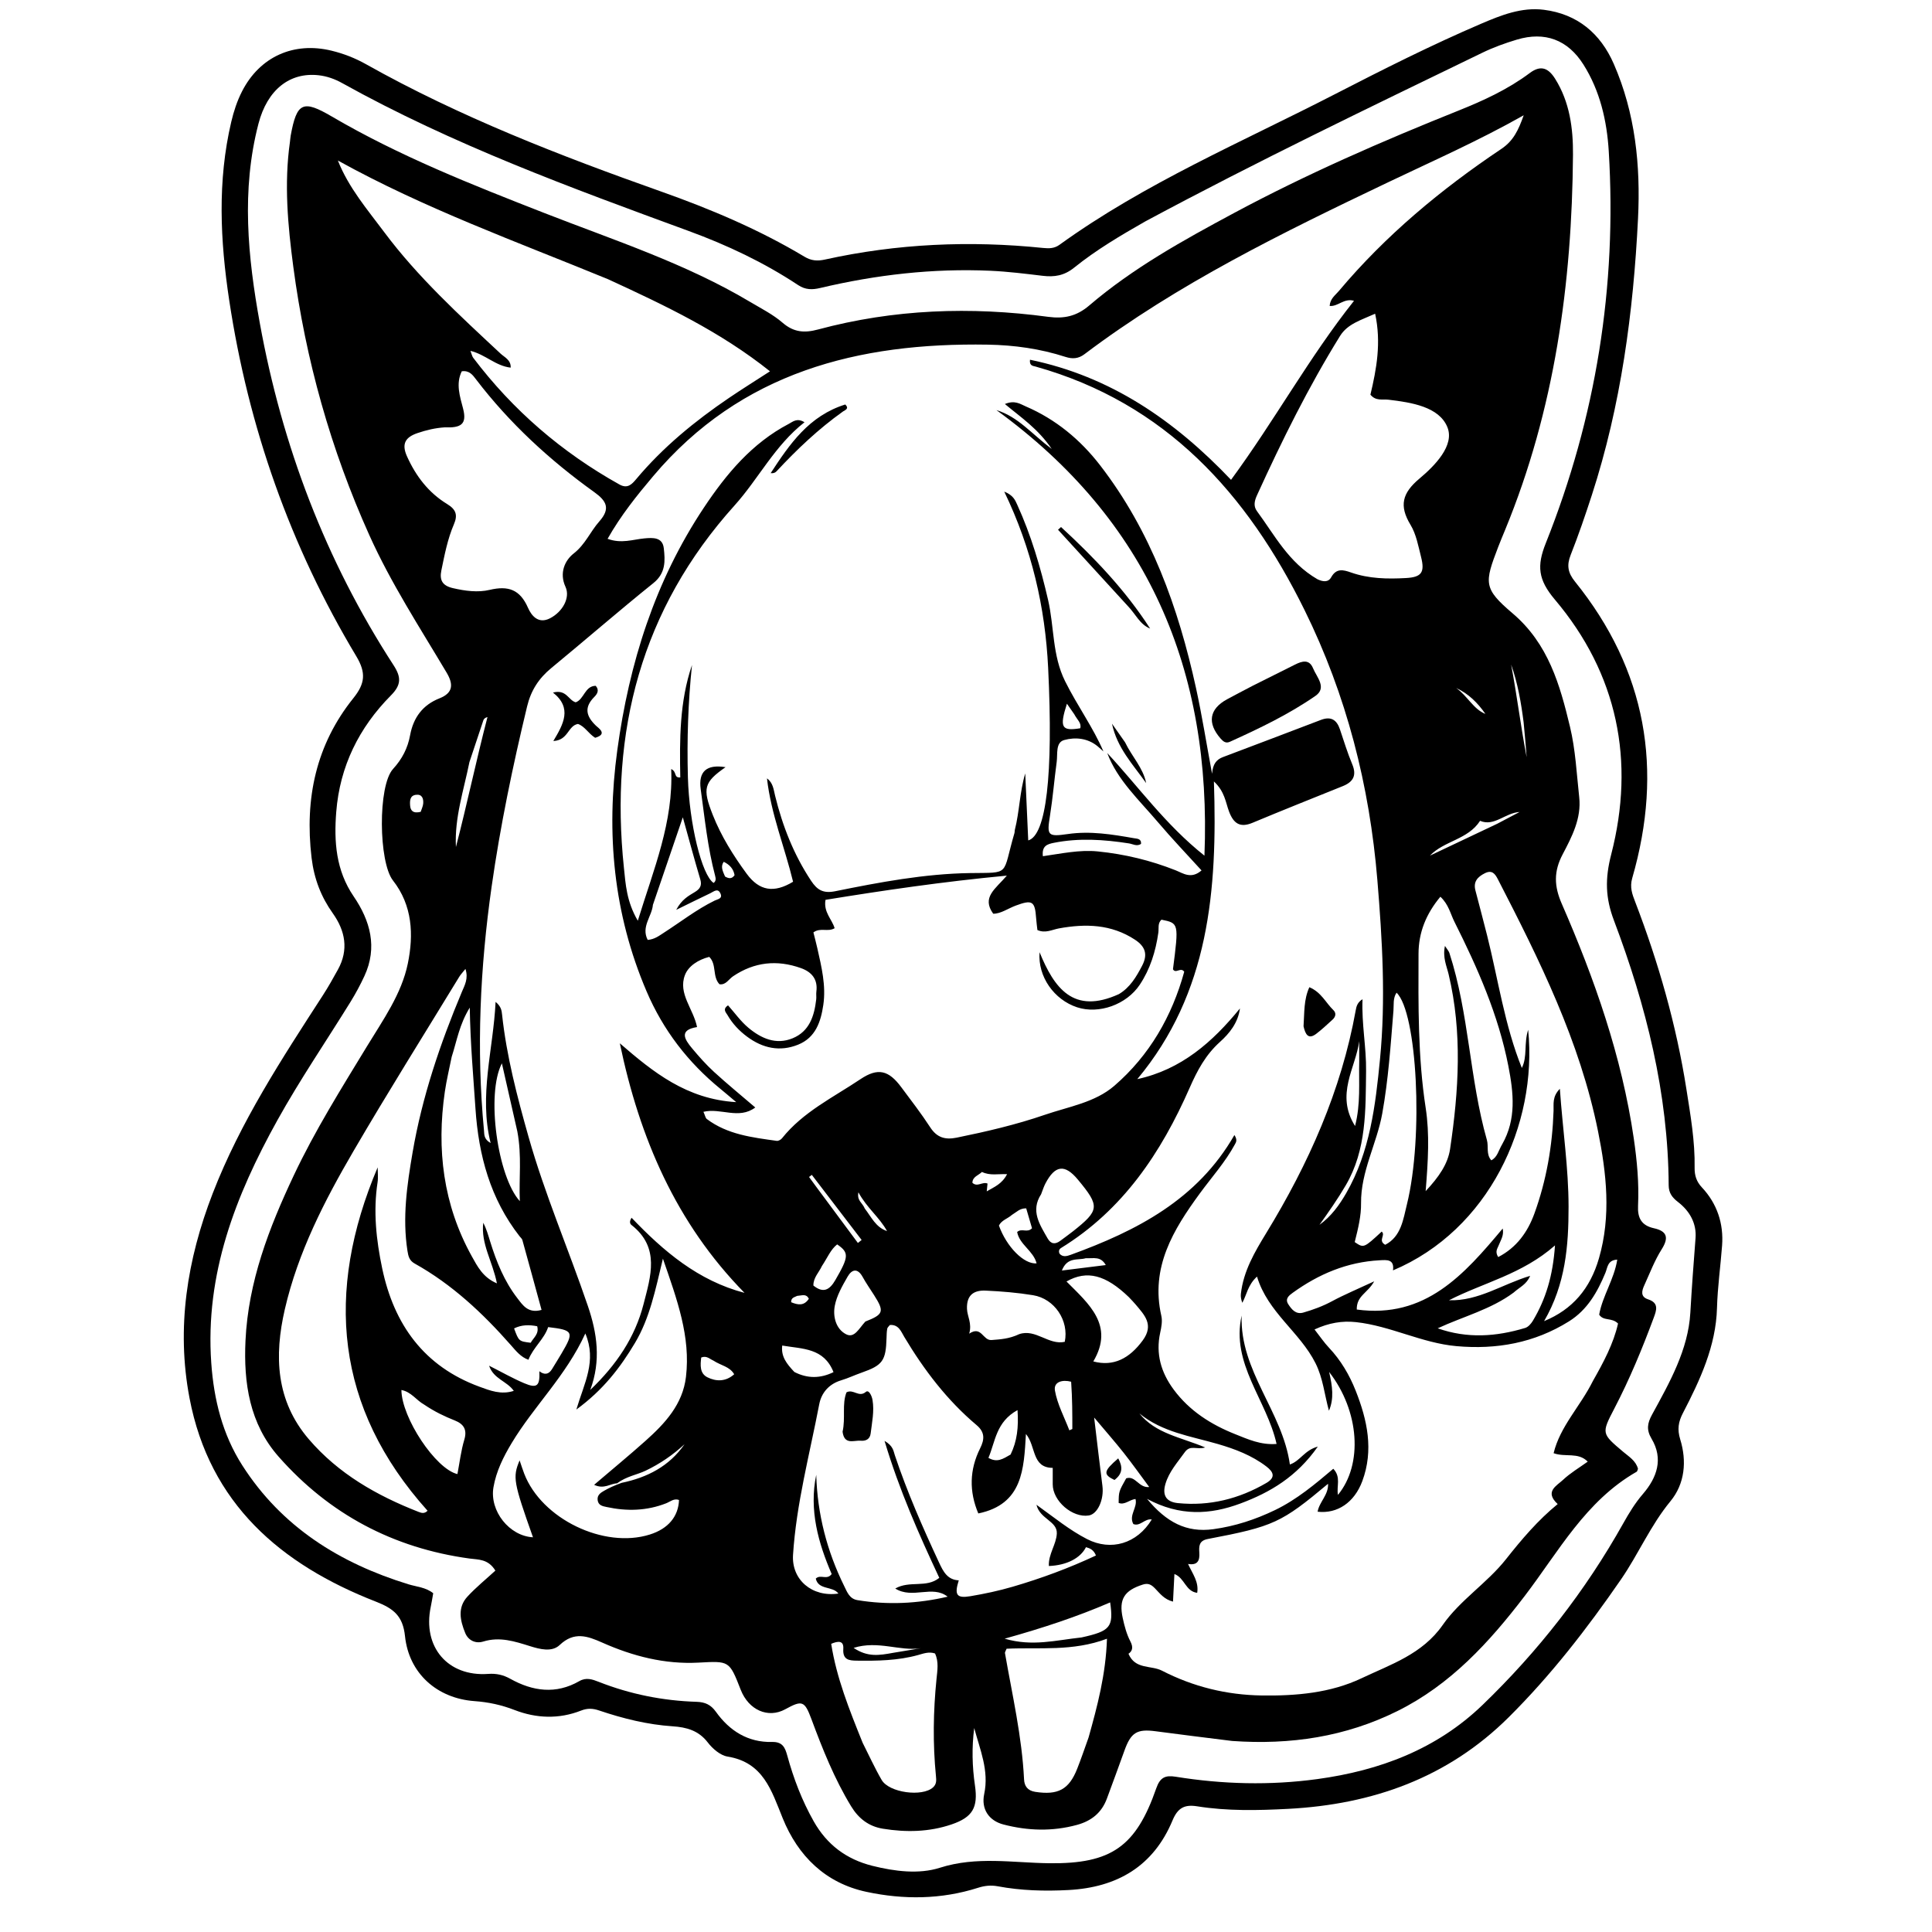 <svg version="1.1" id="Layer_1" xmlns="http://www.w3.org/2000/svg" xmlns:xlink="http://www.w3.org/1999/xlink" x="0px" y="0px"
	 width="100%" viewBox="0 0 624 624" enable-background="new 0 0 624 624" xml:space="preserve">
<path fill="#000000" opacity="1" stroke="none" 
	d="
M100.634,277.076 
	C98.346,257.791 102.128,240.435 114.138,225.479 
	C117.921,220.769 118.291,217.31 115.067,211.937 
	C93.734,176.381 80.219,137.926 74.025,96.944 
	C71.124,77.748 70.184,58.505 74.69,39.364 
	C75.493,35.951 76.577,32.628 78.18,29.496 
	C83.898,18.321 94.847,13.401 107.058,16.364 
	C110.988,17.317 114.695,18.762 118.186,20.724 
	C148.523,37.77 180.809,50.267 213.508,61.855 
	C229.537,67.534 245.198,74.142 259.836,82.915 
	C262.019,84.224 263.994,84.371 266.437,83.831 
	C289.734,78.678 313.27,77.651 336.976,80.093 
	C338.861,80.287 340.557,80.248 342.19,79.069 
	C369.788,59.138 401.061,45.913 431.102,30.447 
	C446.655,22.441 462.28,14.563 478.368,7.668 
	C484.812,4.907 491.456,2.256 498.611,3.157 
	C509.445,4.521 516.91,10.769 521.227,20.65 
	C528.183,36.576 529.899,53.464 529.051,70.549 
	C527.545,100.895 523.556,130.893 514.124,159.938 
	C512.016,166.431 509.797,172.9 507.293,179.248 
	C505.968,182.606 506.392,184.999 508.697,187.856 
	C531.79,216.471 537.298,248.603 527.178,283.624 
	C526.322,286.587 527.194,288.834 528.124,291.258 
	C535.665,310.905 541.43,331.046 544.689,351.847 
	C546.001,360.22 547.479,368.613 547.33,377.146 
	C547.287,379.619 547.926,381.638 549.654,383.478 
	C554.607,388.75 556.731,395.219 556.202,402.283 
	C555.698,409.019 554.744,415.682 554.555,422.493 
	C554.218,434.727 549.097,445.729 543.537,456.422 
	C542.086,459.213 541.68,461.662 542.677,464.88 
	C544.849,471.898 544.187,479.217 539.531,484.858 
	C533.089,492.663 529.206,501.919 523.546,510.131 
	C512.65,525.942 500.947,541.058 487.3,554.626 
	C467.588,574.224 443.277,582.794 416.091,584.225 
	C406.288,584.742 396.42,584.965 386.656,583.403 
	C382.653,582.763 380.414,583.846 378.717,587.929 
	C372.564,602.727 360.878,609.601 345.119,610.443 
	C337.421,610.855 329.807,610.642 322.244,609.233 
	C320.026,608.82 318.005,609.047 315.888,609.721 
	C304.006,613.506 291.875,613.6 279.845,611.032 
	C266.584,608.2 257.739,599.444 252.798,587.258 
	C249.153,578.268 246.535,569.219 234.99,567.34 
	C232.638,566.958 230.134,564.789 228.587,562.766 
	C225.624,558.89 221.663,557.857 217.297,557.567 
	C209.083,557.022 201.191,555.052 193.44,552.433 
	C191.462,551.764 189.72,551.681 187.687,552.482 
	C180.543,555.296 173.219,555.02 166.199,552.3 
	C161.955,550.657 157.789,549.758 153.257,549.43 
	C141.146,548.553 132.067,540.456 130.81,528.461 
	C130.123,521.899 127.12,519.53 121.37,517.286 
	C90.655,505.298 67.706,485.641 61.214,451.572 
	C56.894,428.899 60.43,406.818 68.705,385.43 
	C77.609,362.416 91.049,341.92 104.354,321.349 
	C106.071,318.694 107.614,315.922 109.145,313.153 
	C112.688,306.744 111.508,300.63 107.494,294.989 
	C103.725,289.694 101.462,283.918 100.634,277.076 
M369.948,71.489 
	C361.983,76.028 354.065,80.694 346.931,86.446 
	C343.717,89.037 340.56,89.537 336.772,89.082 
	C331.157,88.409 325.527,87.705 319.884,87.452 
	C301.295,86.62 282.976,88.744 264.892,93.019 
	C262.38,93.612 260.161,93.652 257.788,92.08 
	C246.762,84.775 234.839,79.15 222.467,74.616 
	C184.294,60.623 146.124,46.661 110.455,26.806 
	C108.138,25.516 105.609,24.609 102.908,24.307 
	C93.623,23.271 86.346,28.929 83.474,39.974 
	C77.889,61.452 80.033,83.003 83.916,104.375 
	C91.109,143.964 105.146,180.995 127.102,214.836 
	C129.641,218.749 129.622,221.214 126.253,224.614 
	C115.958,235.005 109.754,247.511 108.598,262.253 
	C107.844,271.862 108.49,281.105 114.234,289.53 
	C119.577,297.369 122.003,305.966 117.702,315.235 
	C116.374,318.097 114.87,320.898 113.211,323.582 
	C105.329,336.332 96.865,348.719 89.577,361.842 
	C76.035,386.223 66.204,411.56 68.234,440.208 
	C69.074,452.049 71.851,463.28 78.264,473.3 
	C90.999,493.199 109.753,504.883 131.92,511.698 
	C134.58,512.516 137.488,512.647 139.92,514.585 
	C139.654,516.071 139.429,517.535 139.126,518.982 
	C136.413,531.918 144.616,541.58 157.673,540.641 
	C160.3,540.451 162.516,540.941 164.8,542.214 
	C172.076,546.266 179.556,547.312 187.128,542.96 
	C189.315,541.703 191.298,542.384 193.335,543.187 
	C203.508,547.196 214.08,549.312 224.987,549.654 
	C227.715,549.74 229.578,550.572 231.229,552.882 
	C235.629,559.039 241.591,562.81 249.367,562.62 
	C252.781,562.537 253.575,564.471 254.275,567.025 
	C256.309,574.437 259.028,581.569 262.831,588.284 
	C267.097,595.817 273.38,600.531 281.768,602.627 
	C289.013,604.438 296.802,605.403 303.539,603.258 
	C315.45,599.467 327.087,601.65 338.897,601.79 
	C358.974,602.028 366.906,596.399 373.464,577.552 
	C374.69,574.031 376.427,573.318 379.702,573.847 
	C394.921,576.301 410.215,576.695 425.491,574.61 
	C445.581,571.868 463.98,564.984 478.829,550.672 
	C496.801,533.352 512.051,513.842 524.27,492.035 
	C526.146,488.687 528.092,485.48 530.626,482.534 
	C535.159,477.264 537.324,471.224 533.418,464.67 
	C531.698,461.784 532.072,459.656 533.576,456.904 
	C539.257,446.51 545.255,435.967 545.949,423.957 
	C546.413,415.92 547.001,407.907 547.627,399.883 
	C547.996,395.15 545.754,391.138 541.952,388.216 
	C540.129,386.816 538.966,385.33 538.953,382.848 
	C538.795,353.141 531.679,324.81 521.262,297.259 
	C518.506,289.97 518.367,283.801 520.384,275.984 
	C528.176,245.784 522.458,217.629 502.177,193.635 
	C496.74,187.202 496.342,182.745 499.259,175.437 
	C515.474,134.821 522.262,92.542 519.6,48.868 
	C519,39.036 516.796,29.364 511.42,20.847 
	C506.35,12.817 498.951,10.095 489.928,12.795 
	C486.111,13.936 482.313,15.313 478.733,17.05 
	C442.465,34.638 406.118,52.07 369.948,71.489 
z"/>
<path fill="#000000" opacity="1" stroke="none" 
	d="
M397.938,562.296 
	C389.389,561.236 381.295,560.228 373.21,559.158 
	C367.208,558.364 365.266,559.568 363.171,565.421 
	C361.32,570.594 359.411,575.746 357.51,580.901 
	C355.818,585.488 352.518,588.137 347.81,589.416 
	C339.868,591.572 331.979,591.324 324.112,589.282 
	C319.383,588.054 316.843,584.294 317.88,579.42 
	C319.493,571.843 316.508,565.115 314.656,558.121 
	C313.843,564.341 313.992,570.519 314.895,576.687 
	C315.941,583.827 314.114,586.933 307.375,589.239 
	C300.105,591.725 292.639,591.854 285.15,590.637 
	C280.645,589.904 277.333,587.403 274.901,583.406 
	C269.493,574.522 265.68,564.952 262.079,555.258 
	C259.864,549.295 259.072,549.072 253.616,552.063 
	C248.08,555.097 241.803,552.341 239.229,545.747 
	C235.538,536.288 235.548,536.47 225.541,536.998 
	C214.678,537.572 204.379,534.916 194.514,530.528 
	C189.764,528.414 185.442,526.866 180.779,531.298 
	C178.264,533.689 174.409,532.683 171.182,531.674 
	C166.236,530.127 161.403,528.542 156.071,530.19 
	C153.677,530.931 151.262,529.892 150.255,527.424 
	C148.636,523.461 147.678,519.238 150.975,515.67 
	C153.762,512.653 156.99,510.043 159.999,507.275 
	C157.643,503.453 154.493,503.767 151.623,503.374 
	C127.026,500.001 106.373,489.053 89.989,470.476 
	C80.598,459.829 78.646,446.677 79.29,432.994 
	C80.185,413.968 86.866,396.631 94.872,379.661 
	C101.714,365.158 110.211,351.612 118.522,337.948 
	C123.714,329.413 129.699,321.054 131.724,311.183 
	C133.622,301.926 133.252,292.452 126.91,284.364 
	C122.294,278.476 121.986,253.787 126.946,248.36 
	C129.916,245.111 131.694,241.604 132.454,237.472 
	C133.505,231.759 136.526,227.688 141.944,225.549 
	C146.479,223.759 146.419,220.9 144.244,217.239 
	C135.565,202.636 126.271,188.376 119.278,172.826 
	C106.825,145.136 98.712,116.21 94.726,86.127 
	C92.952,72.733 91.731,59.309 93.651,45.808 
	C93.745,45.149 93.767,44.477 93.886,43.823 
	C95.856,32.981 97.873,32.184 107.192,37.642 
	C128.982,50.404 152.381,59.643 175.827,68.804 
	C198.304,77.588 221.372,85.047 242.266,97.503 
	C245.841,99.634 249.649,101.544 252.763,104.236 
	C256.365,107.349 259.812,107.601 264.21,106.419 
	C288.676,99.84 313.52,98.963 338.537,102.329 
	C343.653,103.018 347.709,102.163 351.805,98.662 
	C365.947,86.574 382.158,77.605 398.468,68.852 
	C421.991,56.229 446.42,45.587 471.182,35.673 
	C479.242,32.447 487.113,28.803 494.106,23.572 
	C497.735,20.857 500.158,22.066 502.287,25.459 
	C507.002,32.976 508.109,41.485 508.045,49.963 
	C507.731,91.577 502.115,132.289 486.145,171.098 
	C485.384,172.947 484.604,174.788 483.889,176.655 
	C479.438,188.285 479.05,190.033 488.519,198.078 
	C500.104,207.921 503.826,221.179 507.085,234.758 
	C508.859,242.151 509.226,249.894 510.058,257.498 
	C510.806,264.332 507.684,270.278 504.698,275.954 
	C501.785,281.492 501.94,286.207 504.418,291.889 
	C515.027,316.213 523.794,341.16 527.66,367.573 
	C528.722,374.828 529.408,382.136 529.058,389.477 
	C528.873,393.366 530.155,395.813 534.177,396.697 
	C538.322,397.609 539.132,399.645 536.7,403.481 
	C534.401,407.108 532.86,411.222 531.062,415.157 
	C530.253,416.928 529.776,418.837 532.294,419.657 
	C535.887,420.826 535.022,423.186 534.105,425.656 
	C530.391,435.658 526.321,445.498 521.38,454.973 
	C517.188,463.012 517.295,463.013 524.238,468.89 
	C526.103,470.468 528.363,471.797 529.039,474.395 
	C528.88,474.762 528.836,475.214 528.608,475.345 
	C512.146,484.745 503.397,501.143 492.449,515.477 
	C481.003,530.463 468.495,544.128 451.308,552.655 
	C434.614,560.938 416.862,563.634 397.938,562.296 
M199.275,479.098 
	C197.11,479.146 195.114,481.103 191.89,479.568 
	C197.754,474.564 203.228,470.062 208.509,465.344 
	C214.796,459.726 220.505,453.589 221.554,444.707 
	C223.087,431.725 218.73,419.861 214.111,406.528 
	C211.642,416.803 209.834,425.781 205.085,433.742 
	C200.349,441.682 194.85,448.906 186.151,455.254 
	C188.697,446.665 192.809,439.599 189.052,430.687 
	C182.817,444.367 172.444,454.13 165.255,466.098 
	C162.589,470.536 160.271,475.174 159.382,480.339 
	C158.061,488.018 164.513,496.121 172.145,496.517 
	C165.814,478.65 165.545,477.146 167.821,471.676 
	C168.351,473.211 168.789,474.62 169.319,475.992 
	C174.954,490.575 195.04,500.29 209.881,495.625 
	C215.784,493.769 219.106,489.844 219.307,484.464 
	C217.666,483.858 216.459,485.027 215.122,485.549 
	C208.857,487.994 202.458,488.147 195.969,486.745 
	C194.701,486.471 193.257,486.261 193.03,484.531 
	C192.813,482.879 193.993,482.131 195.146,481.473 
	C196.719,480.574 198.369,479.809 200.77,478.93 
	C209.059,477.211 216.16,473.575 221.091,466.455 
	C217.337,469.926 213.18,472.777 208.515,475.005 
	C205.687,476.356 202.413,476.781 199.275,479.098 
M174.204,442.888 
	C175.813,444.119 177.195,443.99 178.291,442.199 
	C179.321,440.517 180.363,438.842 181.365,437.144 
	C185.485,430.162 185.207,429.592 177.042,428.629 
	C175.798,432.469 172.246,435.148 170.675,439.179 
	C168.189,438.306 166.62,436.284 164.986,434.43 
	C155.908,424.125 145.99,414.82 133.903,408.084 
	C132.192,407.13 131.87,405.716 131.601,403.989 
	C129.927,393.281 131.455,382.742 133.255,372.236 
	C136.335,354.26 142.148,337.109 149.186,320.336 
	C150.069,318.23 151.35,316.071 150.332,312.943 
	C149.361,314.161 148.778,314.751 148.358,315.44 
	C136.928,334.191 125.244,352.794 114.181,371.759 
	C104.782,387.871 96.239,404.473 91.997,422.861 
	C88.519,437.942 89.087,452.399 99.74,464.833 
	C109.299,475.991 121.682,483.032 135.184,488.308 
	C136.103,488.667 137.081,488.985 138.094,487.943 
	C108.197,454.642 104.924,417.302 121.978,377.034 
	C121.978,378.636 122.187,380.294 121.944,381.883 
	C120.51,391.249 121.516,400.499 123.437,409.643 
	C127.252,427.805 136.947,441.323 154.877,447.891 
	C158.266,449.132 161.838,450.562 165.944,449.222 
	C163.7,446.025 159.426,445.418 157.97,441.098 
	C162.187,443.226 165.651,445.206 169.299,446.752 
	C173.51,448.538 174.403,447.595 174.204,442.888 
M357.625,243.228 
	C367.731,254.098 376.388,266.333 389.014,276.365 
	C391.42,216.279 370.717,167.959 321.822,132.451 
	C328.842,134.6 333.164,140.107 339.689,145.001 
	C335.208,138.42 329.802,134.866 324.559,130.488 
	C327.782,129.155 329.511,130.492 331.266,131.245 
	C340.99,135.417 348.936,142.017 355.318,150.284 
	C371.753,171.572 380.593,196.236 386.278,222.178 
	C388.217,231.031 389.633,239.998 391.473,249.913 
	C391.717,246.682 392.953,245.294 394.993,244.523 
	C405.543,240.533 416.096,236.549 426.631,232.518 
	C429.838,231.291 431.719,232.443 432.764,235.539 
	C434.043,239.325 435.209,243.162 436.748,246.842 
	C438.26,250.455 437.067,252.545 433.695,253.906 
	C423.971,257.827 414.226,261.7 404.553,265.744 
	C400.459,267.456 398.405,265.934 396.961,262.117 
	C395.841,259.154 395.608,255.696 392.073,252.391 
	C393.232,287.508 390.573,320.664 367.326,348.539 
	C381.582,345.438 391.64,336.543 400.477,325.711 
	C399.863,330.375 397.072,333.783 394.014,336.534 
	C389.379,340.703 386.686,345.767 384.241,351.335 
	C375.047,372.275 362.701,390.785 342.685,403.089 
	C342.102,403.447 341.827,404.097 342.216,404.917 
	C343.245,406.096 344.543,405.742 345.811,405.281 
	C367.081,397.546 386.708,387.495 398.69,366.594 
	C399.75,368.215 399.203,368.955 398.837,369.629 
	C395.72,375.375 391.349,380.223 387.517,385.461 
	C378.937,397.189 371.513,409.347 375.088,424.983 
	C375.478,426.686 375.11,428.659 374.723,430.425 
	C373.221,437.27 375.004,443.287 379.058,448.777 
	C384.177,455.707 391.162,460.125 399.022,463.242 
	C403.093,464.857 407.164,466.757 412.311,466.369 
	C409.126,452.095 397.528,440.546 401.027,424.905 
	C400.416,442.849 414.219,455.857 416.608,473.006 
	C419.975,471.857 421.292,468.398 425.629,467.225 
	C418.811,476.96 410.252,482.02 400.621,485.607 
	C390.841,489.248 381.098,489.797 370.48,484.113 
	C376.71,491.636 383.162,495.086 391.866,493.901 
	C398.9,492.943 405.453,490.788 411.803,487.728 
	C418.841,484.338 424.769,479.335 430.629,474.384 
	C433.217,477.087 431.609,480.019 432.134,482.817 
	C440.254,472.989 439.109,455.745 429.282,443.111 
	C430.359,447.752 430.903,451.745 429.223,455.643 
	C427.777,450.425 427.309,445.114 424.885,440.288 
	C419.815,430.19 409.473,423.895 405.99,412.311 
	C402.968,415.079 402.676,418.185 401.248,420.783 
	C400.857,419.77 400.681,418.815 400.783,417.891 
	C401.596,410.545 405.245,404.363 408.986,398.237 
	C422.636,375.884 433.192,352.296 437.868,326.335 
	C438.086,325.129 438.36,323.771 440.068,322.732 
	C439.747,330.724 441.322,338.294 441.219,345.914 
	C441.049,358.53 441.408,371.29 434.657,382.827 
	C432.067,387.253 429.139,391.429 426.163,395.595 
	C429.938,392.885 432.563,389.258 434.81,385.347 
	C442.496,371.966 444.252,357.059 445.712,342.118 
	C447.6,322.81 446.459,303.551 444.865,284.263 
	C442.341,253.709 434.892,224.503 421.338,197.026 
	C402.798,159.442 376.495,130.183 334.483,118.394 
	C333.684,118.169 332.418,118.193 332.667,116.186 
	C358.669,121.562 379.324,135.746 397.602,154.974 
	C411.742,135.74 422.819,115.401 437.32,97.159 
	C434.076,96.191 432.152,99.091 429.452,98.812 
	C429.615,96.443 431.269,95.368 432.413,94.006 
	C447.543,75.998 465.455,61.131 484.909,48.094 
	C488.813,45.478 490.421,42.017 492.129,37.229 
	C477.401,45.547 462.758,51.985 448.337,58.871 
	C414.336,75.104 380.487,91.589 350.229,114.421 
	C348.291,115.883 346.355,115.99 344.128,115.269 
	C335.988,112.635 327.572,111.457 319.065,111.315 
	C277.224,110.614 239.372,120.142 210.977,153.778 
	C205.648,160.09 200.506,166.49 196.238,174.029 
	C200.721,175.674 204.415,174.232 208.124,173.89 
	C210.89,173.635 213.977,173.475 214.389,177.054 
	C214.857,181.105 215.051,185.096 211.056,188.308 
	C199.896,197.28 189.085,206.684 178.032,215.791 
	C174.016,219.1 171.487,222.999 170.246,228.148 
	C165.605,247.42 161.566,266.797 158.776,286.429 
	C155.062,312.573 153.82,338.793 156.318,365.128 
	C156.438,366.397 156.23,367.915 158.46,369.18 
	C154.621,353.636 159.324,339.103 160.067,323.591 
	C161.879,325.086 162.021,326.395 162.159,327.681 
	C163.604,341.136 167.03,354.167 170.698,367.137 
	C175.964,385.752 183.644,403.526 189.871,421.807 
	C192.85,430.551 194.178,439.394 190.646,448.915 
	C199.114,440.817 205.116,431.921 207.864,421.179 
	C210.152,412.236 213.256,402.963 203.982,395.669 
	C203.516,395.302 203.147,394.628 203.988,393.317 
	C214.31,404.119 225.46,413.631 240.462,417.57 
	C218.313,395.003 206.543,367.46 200.194,336.968 
	C210.94,346.268 221.75,355.02 237.784,355.97 
	C235.497,354.047 234.121,352.86 232.713,351.712 
	C222.188,343.129 214.155,332.66 208.816,320.154 
	C198.127,295.119 195.716,269.073 199.373,242.302 
	C203.205,214.24 211.513,187.746 227.327,163.981 
	C234.581,153.08 242.881,143.124 254.781,136.891 
	C256.096,136.203 257.415,134.888 259.839,136.378 
	C250.19,143.945 244.983,154.658 237.242,163.256 
	C207.066,196.773 196.899,236.303 201.518,280.326 
	C202.07,285.582 202.347,291.124 205.999,297.382 
	C211.182,280.54 217.541,265.491 216.78,248.387 
	C218.756,249.297 217.488,251.251 219.717,251.099 
	C219.491,238.879 219.462,226.608 223.502,214.783 
	C222.235,226.859 221.847,238.939 222.178,251.042 
	C222.585,265.976 226.686,282.729 230.484,285.169 
	C231.298,284.567 231.209,283.76 230.989,282.931 
	C228.544,273.732 227.616,264.284 226.314,254.893 
	C225.53,249.231 228.161,246.78 234.332,247.784 
	C227.351,252.662 226.81,254.61 230.219,263.219 
	C232.936,270.082 236.824,276.294 241.17,282.213 
	C245.252,287.772 249.995,288.52 256.148,284.788 
	C253.452,273.64 249.018,262.92 247.719,251.402 
	C249.706,252.847 249.853,255.006 250.351,257.035 
	C252.753,266.809 256.379,276.058 261.98,284.491 
	C263.898,287.378 265.807,288.654 269.755,287.852 
	C284.115,284.936 298.659,282.208 313.26,281.988 
	C326.622,281.787 323.557,283.021 327.648,269.063 
	C327.741,268.748 327.685,268.392 327.766,268.072 
	C329.292,262.083 329.321,255.853 331.131,249.8 
	C331.453,256.99 331.775,264.18 332.1,271.437 
	C337.877,269.819 340.235,250.523 338.531,215.676 
	C337.578,196.181 333.281,177.307 324.353,158.787 
	C327.254,159.937 327.877,161.54 328.541,163 
	C333.038,172.884 336.077,183.2 338.518,193.797 
	C340.52,202.493 339.829,211.616 344.008,220.029 
	C347.945,227.955 353.158,235.087 356.383,242.706 
	C355.763,242.151 355.161,241.574 354.521,241.044 
	C351.295,238.37 347.254,238.03 343.703,239.022 
	C340.867,239.813 341.638,243.55 341.292,246.091 
	C340.506,251.854 340.049,257.666 339.131,263.405 
	C338.095,269.875 338.313,270.327 344.938,269.373 
	C352.154,268.334 359.195,269.486 366.241,270.721 
	C367.224,270.893 368.68,270.83 368.533,272.567 
	C367.161,273.475 365.897,272.6 364.648,272.405 
	C356.542,271.142 348.448,270.597 340.318,272.227 
	C338.192,272.653 336.452,273.252 336.829,276.541 
	C342.762,275.711 348.618,274.394 354.569,274.993 
	C363.23,275.866 371.6,277.878 379.716,281.094 
	C382.083,282.032 384.715,284.058 388.073,281.131 
	C383.283,275.854 378.487,270.85 374.014,265.574 
	C367.913,258.378 360.84,251.889 357.625,243.228 
M514.477,446.034 
	C517.898,440.016 521.152,433.932 522.594,427.474 
	C520.533,425.43 517.943,426.787 516.502,424.612 
	C517.562,418.594 521.328,413.242 522.346,406.849 
	C519.186,406.95 519.209,409.423 518.528,411.067 
	C515.932,417.327 512.702,423.053 506.749,426.775 
	C495.578,433.759 483.349,435.936 470.39,434.777 
	C459.206,433.777 449.105,428.239 437.973,427.024 
	C433.476,426.533 429.209,427.257 424.569,429.391 
	C426.354,431.668 427.644,433.599 429.217,435.263 
	C433.06,439.331 435.84,444.062 437.871,449.196 
	C441.621,458.672 443.722,468.373 439.997,478.381 
	C437.423,485.297 431.942,488.977 425.563,488.258 
	C426.084,485.099 429.12,482.821 428.936,479.234 
	C413.875,491.832 411.403,493.015 390.089,497.07 
	C387.214,497.616 387.224,499.424 387.358,501.46 
	C387.524,503.964 386.881,505.655 383.717,505.125 
	C385.202,508.369 387.254,510.925 386.671,514.455 
	C382.897,513.997 382.629,509.625 379.314,508.382 
	C379.159,511.417 379.02,514.148 378.86,517.292 
	C376.006,516.577 374.622,514.639 373.048,513.028 
	C371.926,511.878 370.924,511.213 369.132,511.78 
	C363.161,513.67 361.293,516.495 362.62,522.596 
	C363.182,525.182 363.881,527.835 365.096,530.155 
	C366.122,532.116 365.685,533.316 364.478,534.135 
	C366.655,539.3 371.754,537.772 375.327,539.611 
	C385.425,544.809 396.202,547.442 407.526,547.607 
	C418.604,547.768 429.737,546.804 439.766,542.04 
	C449.175,537.571 459.378,534.298 465.991,524.81 
	C471.583,516.786 480.291,511.334 486.41,503.589 
	C491.472,497.183 496.733,490.984 503.104,485.785 
	C498.734,481.754 502.797,479.881 504.838,477.957 
	C507.19,475.739 510.057,474.066 512.808,472.078 
	C509.691,468.919 505.623,470.746 501.786,469.353 
	C503.91,460.624 510.351,454.338 514.477,446.034 
M361.394,321.075 
	C364.994,318.927 366.996,315.517 368.874,311.926 
	C370.78,308.281 369.94,305.713 366.567,303.5 
	C358.919,298.481 350.635,298.289 342.033,299.852 
	C339.827,300.253 337.661,301.537 335.065,300.389 
	C334.925,299.117 334.737,297.823 334.647,296.522 
	C334.266,291.033 333.391,290.525 328.14,292.462 
	C325.573,293.409 323.223,295.146 320.791,295.116 
	C316.969,289.8 321.48,287.15 325.193,282.809 
	C304.35,284.78 285.293,287.6 266.623,290.629 
	C265.927,294.631 268.715,296.887 269.57,299.796 
	C267.366,301.115 264.964,299.485 262.718,301.15 
	C263.128,302.8 263.595,304.537 263.989,306.29 
	C265.342,312.308 266.831,318.352 265.914,324.567 
	C265.116,329.977 263.447,335.12 257.773,337.408 
	C251.856,339.793 246.324,338.549 241.302,334.828 
	C238.738,332.929 236.555,330.614 234.962,327.838 
	C234.494,327.022 233.25,325.961 235.148,324.71 
	C237.305,327.131 239.227,329.868 241.706,331.941 
	C245.808,335.373 250.613,337.562 256.006,335.344 
	C261.444,333.108 263.002,328.132 263.621,322.782 
	C263.716,321.959 263.56,321.105 263.669,320.286 
	C264.199,316.291 262.167,313.923 258.673,312.677 
	C250.96,309.927 243.642,310.687 236.765,315.321 
	C235.35,316.274 234.41,318.228 232.367,317.887 
	C230.011,315.368 231.556,311.516 229.073,309.054 
	C225.486,309.961 222.316,312.043 221.216,314.943 
	C218.947,320.929 223.959,325.841 225.136,331.72 
	C219.184,332.682 221.118,335.699 223.498,338.556 
	C225.732,341.237 228.069,343.871 230.638,346.224 
	C234.888,350.118 239.36,353.769 243.941,357.696 
	C238.631,361.679 232.812,357.755 227.196,359.093 
	C227.743,360.301 227.844,361.088 228.287,361.421 
	C234.969,366.446 242.963,367.37 250.878,368.477 
	C251.402,368.55 252.204,368.103 252.565,367.65 
	C259.374,359.115 269.121,354.446 277.901,348.56 
	C283.598,344.74 287.046,345.691 291.098,351.148 
	C294.276,355.427 297.553,359.649 300.452,364.114 
	C302.615,367.444 305.296,368.192 308.971,367.445 
	C318.605,365.485 328.182,363.253 337.469,360.059 
	C345.144,357.419 353.634,356.114 359.916,350.685 
	C371.286,340.859 378.52,328.244 382.486,313.86 
	C381.377,312.235 379.756,314.62 378.846,313.061 
	C380.755,298.181 380.755,298.181 375.125,297.037 
	C373.847,298.2 374.326,299.819 374.122,301.242 
	C373.263,307.254 371.514,312.951 368.13,318.04 
	C363.844,324.486 354.921,327.654 347.869,325.332 
	C340.495,322.904 335.146,315.498 335.76,307.549 
	C340.474,319.07 346.656,327.806 361.394,321.075 
M196.391,90.183 
	C167.05,78.128 137.142,67.367 109.128,51.846 
	C112.6,60.654 118.759,67.809 124.067,74.934 
	C134.869,89.432 148.394,101.824 161.686,114.222 
	C162.937,115.389 165.079,116.265 164.938,118.74 
	C160.052,118.185 156.823,114.515 151.94,113.318 
	C152.378,114.435 152.484,115.087 152.837,115.553 
	C165.686,132.527 181.472,146.108 200.057,156.477 
	C202.676,157.938 204.052,156.455 205.503,154.723 
	C214.135,144.419 224.429,136.005 235.497,128.493 
	C239.695,125.644 244.006,122.961 248.693,119.926 
	C232.654,107.125 214.923,98.71 196.391,90.183 
M363.739,477.474 
	C366.763,476.489 367.763,480.638 371.179,480.279 
	C368.27,476.365 365.701,472.736 362.947,469.253 
	C360.195,465.772 357.257,462.438 353.391,457.839 
	C354.398,466.211 355.177,473.068 356.061,479.912 
	C356.627,484.302 354.526,489.018 351.657,489.471 
	C346.381,490.305 339.998,484.789 340.011,479.41 
	C340.015,477.758 340.012,476.107 340.012,474.098 
	C333.176,474.051 334.677,467.129 331.358,463.148 
	C330.683,474.449 330.375,485.84 315.973,488.816 
	C312.98,481.724 313.106,474.7 316.564,467.784 
	C317.998,464.914 318.156,462.591 315.422,460.288 
	C305.887,452.258 298.457,442.478 292.08,431.827 
	C291.054,430.114 290.274,427.733 287.412,427.949 
	C287.104,428.36 286.638,428.715 286.561,429.14 
	C286.383,430.113 286.365,431.12 286.336,432.114 
	C286.124,439.536 285.087,440.955 278.23,443.359 
	C276.031,444.13 273.912,445.146 271.685,445.813 
	C267.734,446.997 265.305,449.852 264.598,453.546 
	C261.504,469.711 257.194,485.676 256.133,502.188 
	C255.616,510.239 262.3,515.928 270.794,514.691 
	C268.942,512.179 264.345,513.643 263.482,509.857 
	C265.032,508.35 267.017,510.486 268.618,508.386 
	C264.29,498.338 261.26,487.725 263.629,476.333 
	C263.995,488.999 267.08,500.973 272.678,512.307 
	C273.617,514.208 274.364,516.392 276.937,516.814 
	C286.683,518.416 296.361,517.964 306.07,515.699 
	C301.127,511.815 294.736,516.581 289.148,513.064 
	C293.814,510.381 299.231,512.997 303.371,509.613 
	C296.778,495.508 290.475,481.355 285.69,465.377 
	C288.497,466.993 288.565,468.662 289.014,470.003 
	C292.983,481.871 297.999,493.295 303.274,504.626 
	C304.656,507.594 305.978,510.235 309.66,510.426 
	C308.182,515.159 308.976,516.288 313.424,515.542 
	C318.012,514.773 322.594,513.792 327.058,512.489 
	C336.267,509.803 345.252,506.481 353.97,502.398 
	C353.222,500.521 352.023,500.071 350.751,499.709 
	C348.945,503.286 344.496,505.568 338.763,505.792 
	C338.56,501.993 341.174,498.825 341.333,495.291 
	C341.514,491.273 335.86,490.644 334.756,486.011 
	C340.575,490.187 345.457,494.209 351.108,497.104 
	C358.823,501.056 367.249,498.597 372.001,490.766 
	C369.753,490.369 368.245,493.119 366.043,492.238 
	C364.49,489.378 367.479,486.91 366.745,484.145 
	C364.673,484.416 363.28,486.176 361.303,485.419 
	C361.337,481.753 361.337,481.753 363.739,477.474 
M484.07,402.175 
	C483.698,403.221 482.739,404.172 483.891,406.01 
	C489.821,402.949 493.404,397.955 495.583,391.95 
	C499.47,381.239 501.395,370.121 501.773,358.727 
	C501.843,356.594 501.299,354.202 503.805,351.665 
	C504.733,364.969 506.614,377.28 506.617,389.755 
	C506.62,402.362 505.657,414.775 498.711,426.704 
	C507.886,422.935 513.594,416.224 516.439,406.388 
	C520.399,392.699 518.876,378.981 516.131,365.367 
	C510.271,336.31 497.231,310.067 483.796,283.999 
	C482.88,282.219 481.908,280.864 479.553,282.05 
	C477.204,283.233 475.804,284.787 476.53,287.579 
	C477.787,292.411 479.078,297.234 480.296,302.076 
	C483.9,316.397 485.957,331.12 491.522,344.925 
	C493.378,341.293 492.138,337.04 493.568,332.597 
	C496.637,363.314 480.815,397.261 449.915,410.31 
	C450.404,406.612 447.857,406.931 445.619,407.047 
	C435.149,407.59 425.907,411.492 417.503,417.565 
	C416.302,418.432 414.945,419.481 416.101,421.262 
	C417.22,422.984 418.57,424.62 420.944,423.937 
	C424.136,423.017 427.233,421.879 430.203,420.281 
	C434.214,418.123 438.442,416.366 443.841,413.848 
	C441.69,417.723 438.122,418.474 438.209,422.955 
	C460.333,425.956 472.887,411.677 485.347,396.788 
	C485.775,398.969 484.852,400.223 484.07,402.175 
M425.499,187.078 
	C427.132,187.862 428.962,188.221 429.948,186.449 
	C431.63,183.426 433.88,184.037 436.348,184.902 
	C442.129,186.928 448.123,187.031 454.13,186.697 
	C459.122,186.419 460.246,184.877 458.982,179.907 
	C458.081,176.367 457.415,172.553 455.572,169.511 
	C451.832,163.34 452.883,159.25 458.458,154.576 
	C463.443,150.396 469.867,143.865 467.481,137.972 
	C464.806,131.364 455.863,129.972 448.421,129.094 
	C446.526,128.87 444.372,129.607 442.62,127.471 
	C444.599,119.172 446.168,110.636 444.141,101.326 
	C439.557,103.407 435.243,104.585 432.802,108.524 
	C422.606,124.978 414.04,142.292 406.018,159.885 
	C405.231,161.61 404.713,163.391 405.977,165.098 
	C411.691,172.817 416.142,181.644 425.499,187.078 
M143.609,138.028 
	C140.602,138.221 137.712,138.901 134.856,139.874 
	C130.962,141.199 129.614,143.305 131.448,147.387 
	C134.331,153.803 138.437,159.15 144.416,162.795 
	C147.291,164.548 147.897,166.332 146.611,169.32 
	C144.564,174.077 143.595,179.16 142.554,184.213 
	C141.901,187.384 142.878,189.162 146.253,189.949 
	C150.223,190.875 154.347,191.42 158.122,190.525 
	C164.171,189.09 167.941,190.398 170.532,196.303 
	C171.593,198.72 173.792,201.68 177.65,199.695 
	C181.717,197.602 184.257,193.03 182.645,189.538 
	C180.566,185.032 182.456,180.98 185.298,178.76 
	C189.057,175.823 190.657,171.694 193.559,168.417 
	C197.238,164.262 195.931,161.812 191.93,158.943 
	C177.528,148.616 164.588,136.702 153.781,122.572 
	C152.699,121.159 151.612,119.558 149.144,119.925 
	C147.141,123.955 148.574,128.137 149.561,131.943 
	C150.888,137.065 148.885,138.236 143.609,138.028 
M485.186,369.56 
	C489.794,361.453 488.862,352.967 487.174,344.316 
	C483.952,327.797 477.23,312.618 469.751,297.715 
	C468.456,295.135 467.878,292.099 465.214,289.627 
	C460.587,295.188 458.18,301.165 458.157,308.037 
	C458.102,324.666 457.927,341.305 460.466,357.816 
	C461.78,366.356 461.246,374.932 460.457,384.712 
	C464.721,380.156 467.628,375.964 468.349,371.108 
	C471.145,352.301 472.354,333.453 467.872,314.654 
	C467.234,311.976 465.897,309.243 466.689,305.514 
	C467.46,306.708 467.931,307.19 468.117,307.763 
	C474.517,327.432 474.599,348.372 480.241,368.202 
	C480.839,370.305 479.918,372.804 481.666,374.767 
	C483.676,373.685 483.913,371.702 485.186,369.56 
M351.595,561.155 
	C354.432,551.017 357.153,540.859 357.531,529.279 
	C346.447,533.465 335.579,532.01 325.108,532.508 
	C324.799,533.3 324.536,533.629 324.584,533.903 
	C326.945,547.462 330.076,560.9 330.752,574.722 
	C330.852,576.76 331.801,578.347 334.369,578.738 
	C341.689,579.851 345.245,578.037 347.918,571.267 
	C349.137,568.179 350.212,565.033 351.595,561.155 
M278.622,562.893 
	C280.649,566.896 282.501,571.001 284.75,574.875 
	C287.171,579.045 297.905,580.438 301.364,577.283 
	C302.516,576.232 302.431,575.008 302.294,573.633 
	C301.257,563.176 301.417,552.73 302.476,542.275 
	C302.752,539.55 303.254,536.688 301.992,534.034 
	C299.987,533.37 298.213,534.08 296.506,534.551 
	C290.011,536.346 283.381,536.45 276.729,536.363 
	C274.259,536.33 272.133,536.137 272.371,532.556 
	C272.558,529.742 270.609,530.01 268.462,530.921 
	C270.195,541.943 274.26,552.069 278.622,562.893 
M145.885,341.345 
	C145.139,345.091 144.226,348.813 143.676,352.588 
	C140.967,371.201 143.136,389.076 152.358,405.718 
	C154.184,409.011 155.992,412.612 160.496,414.502 
	C159.138,407.512 155.259,401.72 156.085,394.934 
	C157.107,396.876 157.677,398.931 158.307,400.968 
	C160.331,407.517 162.884,413.851 167.111,419.306 
	C168.81,421.498 170.546,424.32 174.911,423.077 
	C172.812,415.402 170.785,407.953 168.717,400.516 
	C168.592,400.07 168.142,399.711 167.835,399.318 
	C158.36,387.195 154.575,373.186 153.567,358.059 
	C152.875,347.675 151.929,337.302 151.722,325.441 
	C148.333,330.989 147.626,335.927 145.885,341.345 
M437.549,401.17 
	C440.465,403.142 440.465,403.142 446.264,397.782 
	C447.639,398.93 444.938,400.654 447.395,402.041 
	C452.545,399.415 453.221,393.792 454.404,389.014 
	C459.835,367.07 457.678,326.854 451.058,320.62 
	C449.852,322.416 450.217,324.472 450.058,326.418 
	C449.15,337.525 448.429,348.627 446.442,359.646 
	C444.672,369.456 439.478,378.407 439.594,388.659 
	C439.639,392.659 438.705,396.586 437.549,401.17 
M382.582,469.14 
	C380.279,472.371 377.572,475.344 376.412,479.285 
	C375.326,482.974 376.69,485.102 380.44,485.476 
	C390.673,486.497 400.162,484.124 409.012,478.968 
	C412.133,477.15 411.272,475.371 409.017,473.649 
	C404.323,470.063 398.891,468 393.297,466.378 
	C384.578,463.849 375.395,462.583 368.007,456.515 
	C373.218,463.036 381.325,464.164 389.252,467.498 
	C386.417,468.346 384.401,466.487 382.582,469.14 
M488.862,417.487 
	C481.503,422.95 472.608,425.185 464.353,429.021 
	C473.891,432.393 483.277,431.721 492.607,428.9 
	C493.589,428.603 494.524,427.529 495.089,426.582 
	C499.227,419.649 501.55,412.155 502.234,402.243 
	C491.593,411.609 479.083,414.263 468.006,419.955 
	C477.509,420.272 485.162,414.79 494.205,412.075 
	C493.076,414.842 490.928,415.64 488.862,417.487 
M329.195,430.901 
	C334.513,429.092 338.691,434.544 343.899,433.385 
	C345.318,426.552 340.615,419.463 333.659,418.328 
	C328.61,417.504 323.473,417.076 318.358,416.846 
	C314.581,416.677 312.158,418.218 312.318,422.719 
	C312.407,425.232 313.995,427.355 313.04,430.744 
	C317.035,428.054 317.407,433.034 320.263,432.803 
	C323.086,432.575 325.884,432.46 329.195,430.901 
M364.564,418.918 
	C357.109,411.758 351.101,410.132 344.457,413.895 
	C351.63,421.115 360.013,428.049 353.121,439.716 
	C359.624,441.458 364.775,438.787 369.07,432.941 
	C372.812,427.848 369.629,424.721 366.738,421.269 
	C366.205,420.633 365.618,420.042 364.564,418.918 
M210.877,292.251 
	C210.566,295.979 206.998,299.293 209.189,303.57 
	C211.406,303.402 212.867,302.246 214.37,301.28 
	C219.824,297.776 224.947,293.749 230.802,290.885 
	C231.811,290.391 233.415,290.28 232.724,288.649 
	C231.88,286.656 230.5,287.988 229.408,288.503 
	C226.05,290.089 222.728,291.751 218.406,293.866 
	C220.156,290.522 222.347,289.366 224.416,288.115 
	C226.015,287.148 226.793,286.073 226.185,284.032 
	C224.352,277.891 222.697,271.696 220.539,263.971 
	C217.097,274.014 214.103,282.747 210.877,292.251 
M336.259,385.712 
	C332.773,391.089 335.816,395.509 338.368,399.992 
	C339.437,401.87 340.851,401.971 342.5,400.723 
	C343.825,399.719 345.19,398.765 346.494,397.734 
	C355.17,390.878 355.291,389.606 348.141,380.998 
	C343.922,375.917 340.783,376.279 337.656,382.235 
	C337.194,383.115 336.878,384.071 336.259,385.712 
M136.958,453.638 
	C134.487,452.266 132.813,449.536 129.647,448.944 
	C129.721,457.904 140.704,474.484 147.741,476.099 
	C148.455,472.385 148.883,468.589 149.965,464.989 
	C150.971,461.636 149.672,459.895 146.86,458.773 
	C143.61,457.476 140.462,456.006 136.958,453.638 
M167.094,365.448 
	C165.498,358.409 163.901,351.37 162.101,343.434 
	C156.922,353.372 160.727,380.148 167.892,387.949 
	C167.576,380.569 168.578,373.418 167.094,365.448 
M279.496,426.834 
	C285.394,424.52 285.689,423.619 282.306,418.299 
	C281.061,416.341 279.724,414.434 278.605,412.406 
	C276.976,409.456 275.107,409.993 273.775,412.313 
	C272.059,415.305 270.23,418.476 269.613,421.786 
	C268.976,425.203 269.962,429.245 273.278,430.942 
	C275.962,432.315 277.396,429.107 279.496,426.834 
M349.322,528.862 
	C358.61,526.81 359.699,525.534 358.56,517.548 
	C347.83,522.182 336.834,525.811 324.48,529.26 
	C333.464,531.878 340.96,529.758 349.322,528.862 
M256.567,443.125 
	C260.808,445.299 264.979,445.245 269.208,443.173 
	C266.078,435.307 259.255,435.712 252.639,434.589 
	C252.227,438.161 254.043,440.433 256.567,443.125 
M151.617,246.142 
	C149.791,255.219 146.764,264.119 147.257,273.569 
	C150.887,259.597 153.822,245.523 157.45,231.587 
	C156.618,231.84 156.264,232.206 156.117,232.641 
	C154.684,236.876 153.286,241.123 151.617,246.142 
M326.781,392.423 
	C325.448,393.626 323.49,394.082 322.635,395.833 
	C325.104,402.715 330.73,408.4 334.8,408.043 
	C333.785,403.989 329.259,401.99 328.519,397.911 
	C330.039,396.572 331.744,398.32 333.323,396.704 
	C332.718,394.635 332.055,392.366 331.443,390.273 
	C329.337,390.255 328.466,391.399 326.781,392.423 
M326.4,469.789 
	C328.5,465.476 329.023,460.976 328.638,455.436 
	C321.676,459.259 321.494,465.589 319.246,470.865 
	C322.088,472.491 323.925,471.216 326.4,469.789 
M265.456,408.916 
	C264.519,410.972 262.671,412.638 262.711,415.206 
	C265.913,417.79 267.942,416.643 269.798,413.437 
	C274.15,405.924 274.309,404.591 270.384,401.915 
	C268.26,403.601 267.301,406.136 265.456,408.916 
M439.004,342.714 
	C439.004,340.568 439.004,338.421 439.004,336.275 
	C437.836,345.016 431.236,353.478 437.662,363.679 
	C439.507,356.385 438.833,349.98 439.004,342.714 
M345.958,446.27 
	C343.227,445.537 340.222,446.241 340.731,449.152 
	C341.503,453.56 343.757,457.71 345.381,461.969 
	C345.702,461.826 346.022,461.683 346.343,461.54 
	C346.343,456.659 346.343,451.778 345.958,446.27 
M230.355,439.413 
	C229.2,438.937 228.256,437.75 226.48,438.451 
	C226.193,440.838 225.947,443.58 228.486,444.843 
	C231.274,446.23 234.399,446.314 237.129,443.857 
	C235.63,441.307 232.915,441.105 230.355,439.413 
M483.589,266.052 
	C485.992,264.788 488.394,263.523 490.796,262.259 
	C486.121,262.537 482.612,267.066 478.039,265.11 
	C474.106,271.214 466.409,271.546 461.845,276.353 
	C468.873,273.031 475.901,269.709 483.589,266.052 
M288.512,533.823 
	C291.482,533.33 294.452,532.838 297.421,532.346 
	C290.561,533.382 283.592,529.752 275.699,532.236 
	C280.239,535.295 283.948,534.656 288.512,533.823 
M350.69,406.379 
	C348.19,407.141 344.738,405.822 342.963,410.359 
	C347.997,409.732 352.286,409.198 357.148,408.592 
	C355.46,405.655 353.32,406.495 350.69,406.379 
M266.436,387.099 
	C269.985,391.884 273.533,396.668 277.082,401.453 
	C277.485,401.13 277.888,400.808 278.29,400.486 
	C272.928,393.477 267.566,386.469 262.203,379.461 
	C261.905,379.688 261.607,379.916 261.309,380.143 
	C262.868,382.279 264.427,384.415 266.436,387.099 
M317.151,378.518 
	C316.054,379.625 314.11,380.019 314.067,382.018 
	C315.667,383.539 317.312,381.566 318.952,382.263 
	C318.879,382.984 318.807,383.7 318.697,384.785 
	C321.189,383.334 323.643,382.393 325.268,379.23 
	C322.343,379.11 319.783,379.782 317.151,378.518 
M492.103,233.311 
	C491.292,226.973 490.225,220.692 488.063,214.641 
	C489.952,224.581 491.159,234.618 493.082,244.568 
	C492.809,241.107 492.536,237.646 492.103,233.311 
M171.407,433.685 
	C172.296,432.056 174.189,430.835 173.503,428.354 
	C170.936,427.841 168.461,427.851 166.039,429.053 
	C167.585,433.215 167.585,433.215 171.407,433.685 
M346.961,230.676 
	C346.229,229.625 345.496,228.574 344.596,227.283 
	C342.131,234.996 342.846,236.205 348.898,235.215 
	C349.381,233.495 347.922,232.52 346.961,230.676 
M135.874,262.212 
	C136.159,261.313 136.619,260.427 136.69,259.512 
	C136.813,257.908 136.326,256.446 134.325,256.711 
	C132.395,256.966 132.36,258.598 132.453,260.092 
	C132.559,261.807 133.384,262.812 135.874,262.212 
M279.31,390.339 
	C281.412,393.035 282.832,396.392 286.493,397.619 
	C284.083,393.187 279.971,390.138 277.254,385.1 
	C276.705,387.813 278.549,388.436 279.31,390.339 
M479.757,230.587 
	C477.289,227.011 474.293,224.041 470.305,222.201 
	C473.915,224.714 475.881,229.056 479.757,230.587 
M234.175,283.101 
	C235.258,283.711 236.307,284.03 237.252,282.668 
	C236.901,280.625 235.669,279.277 233.753,278.344 
	C232.687,279.853 233.362,281.228 234.175,283.101 
M257.456,418.546 
	C256.665,418.996 255.49,419.043 255.527,420.59 
	C257.712,421.506 259.711,421.834 261.245,419.467 
	C260.386,417.767 259.137,418.427 257.456,418.546 
z"/>
<path fill="#000000" opacity="1" stroke="none" 
	d="
M404.552,221.511 
	C409.343,219.112 413.813,216.897 418.267,214.652 
	C420.554,213.499 422.865,212.834 424.098,215.848 
	C425.269,218.711 428.672,222.12 424.855,224.763 
	C416.239,230.73 406.763,235.269 397.213,239.588 
	C395.922,240.171 395.085,239.514 394.232,238.539 
	C389.854,233.538 390.551,229.006 396.282,225.879 
	C398.91,224.444 401.576,223.079 404.552,221.511 
z"/>
<path fill="#000000" opacity="1" stroke="none" 
	d="
M192.219,238.291 
	C190.012,236.893 188.901,234.609 186.67,233.824 
	C183.387,234.382 183.59,239.1 178.714,239.334 
	C181.96,233.918 184.915,228.671 178.6,223.685 
	C182.98,222.549 183.568,226.182 185.942,226.831 
	C188.663,225.874 188.858,221.568 192.386,221.502 
	C193.72,222.981 192.799,224.235 191.939,225.102 
	C188.602,228.469 189.287,231.306 192.468,234.368 
	C193.299,235.168 196.383,237.089 192.219,238.291 
z"/>
<path fill="#000000" opacity="1" stroke="none" 
	d="
M421.02,331.472 
	C421.32,327.033 421.061,322.883 422.896,318.852 
	C426.76,320.468 428.202,323.899 430.662,326.253 
	C431.656,327.205 431.399,328.41 430.387,329.322 
	C428.66,330.88 426.971,332.496 425.122,333.899 
	C422.578,335.831 421.622,334.154 421.02,331.472 
z"/>
<path fill="#000000" opacity="1" stroke="none" 
	d="
M273.016,130.643 
	C274.393,132.04 272.929,132.432 272.286,132.889 
	C264.378,138.51 257.396,145.147 250.804,152.225 
	C250.399,152.66 249.821,152.933 248.909,152.817 
	C255.028,143.469 261.278,134.29 273.016,130.643 
z"/>
<path fill="#000000" opacity="1" stroke="none" 
	d="
M364.262,195.728 
	C356.594,187.339 349.158,179.218 341.722,171.097 
	C342.046,170.805 342.371,170.513 342.695,170.221 
	C353.43,180.105 363.483,190.61 371.468,203.015 
	C368.119,201.683 366.803,198.345 364.262,195.728 
z"/>
<path fill="#000000" opacity="1" stroke="none" 
	d="
M363.371,239.746 
	C365.617,244.412 369.199,247.979 370.19,252.923 
	C365.919,246.931 360.768,241.512 359.156,233.744 
	C360.496,235.645 361.835,237.546 363.371,239.746 
z"/>
<path fill="#000000" opacity="1" stroke="none" 
	d="
M272.136,462.427 
	C273.148,457.941 271.881,453.535 273.408,449.693 
	C275.661,448.523 277.384,451.485 279.655,449.558 
	C280.617,448.741 281.58,450.83 281.806,452.159 
	C282.427,455.812 281.633,459.396 281.204,462.993 
	C280.979,464.884 279.562,465.469 277.989,465.326 
	C275.815,465.13 272.706,466.813 272.136,462.427 
z"/>
<path fill="#000000" opacity="1" stroke="none" 
	d="
M359.943,478.007 
	C356.211,476.203 356.415,475.14 361.165,471.024 
	C362.581,473.657 362.75,475.898 359.943,478.007 
z"/>
</svg>